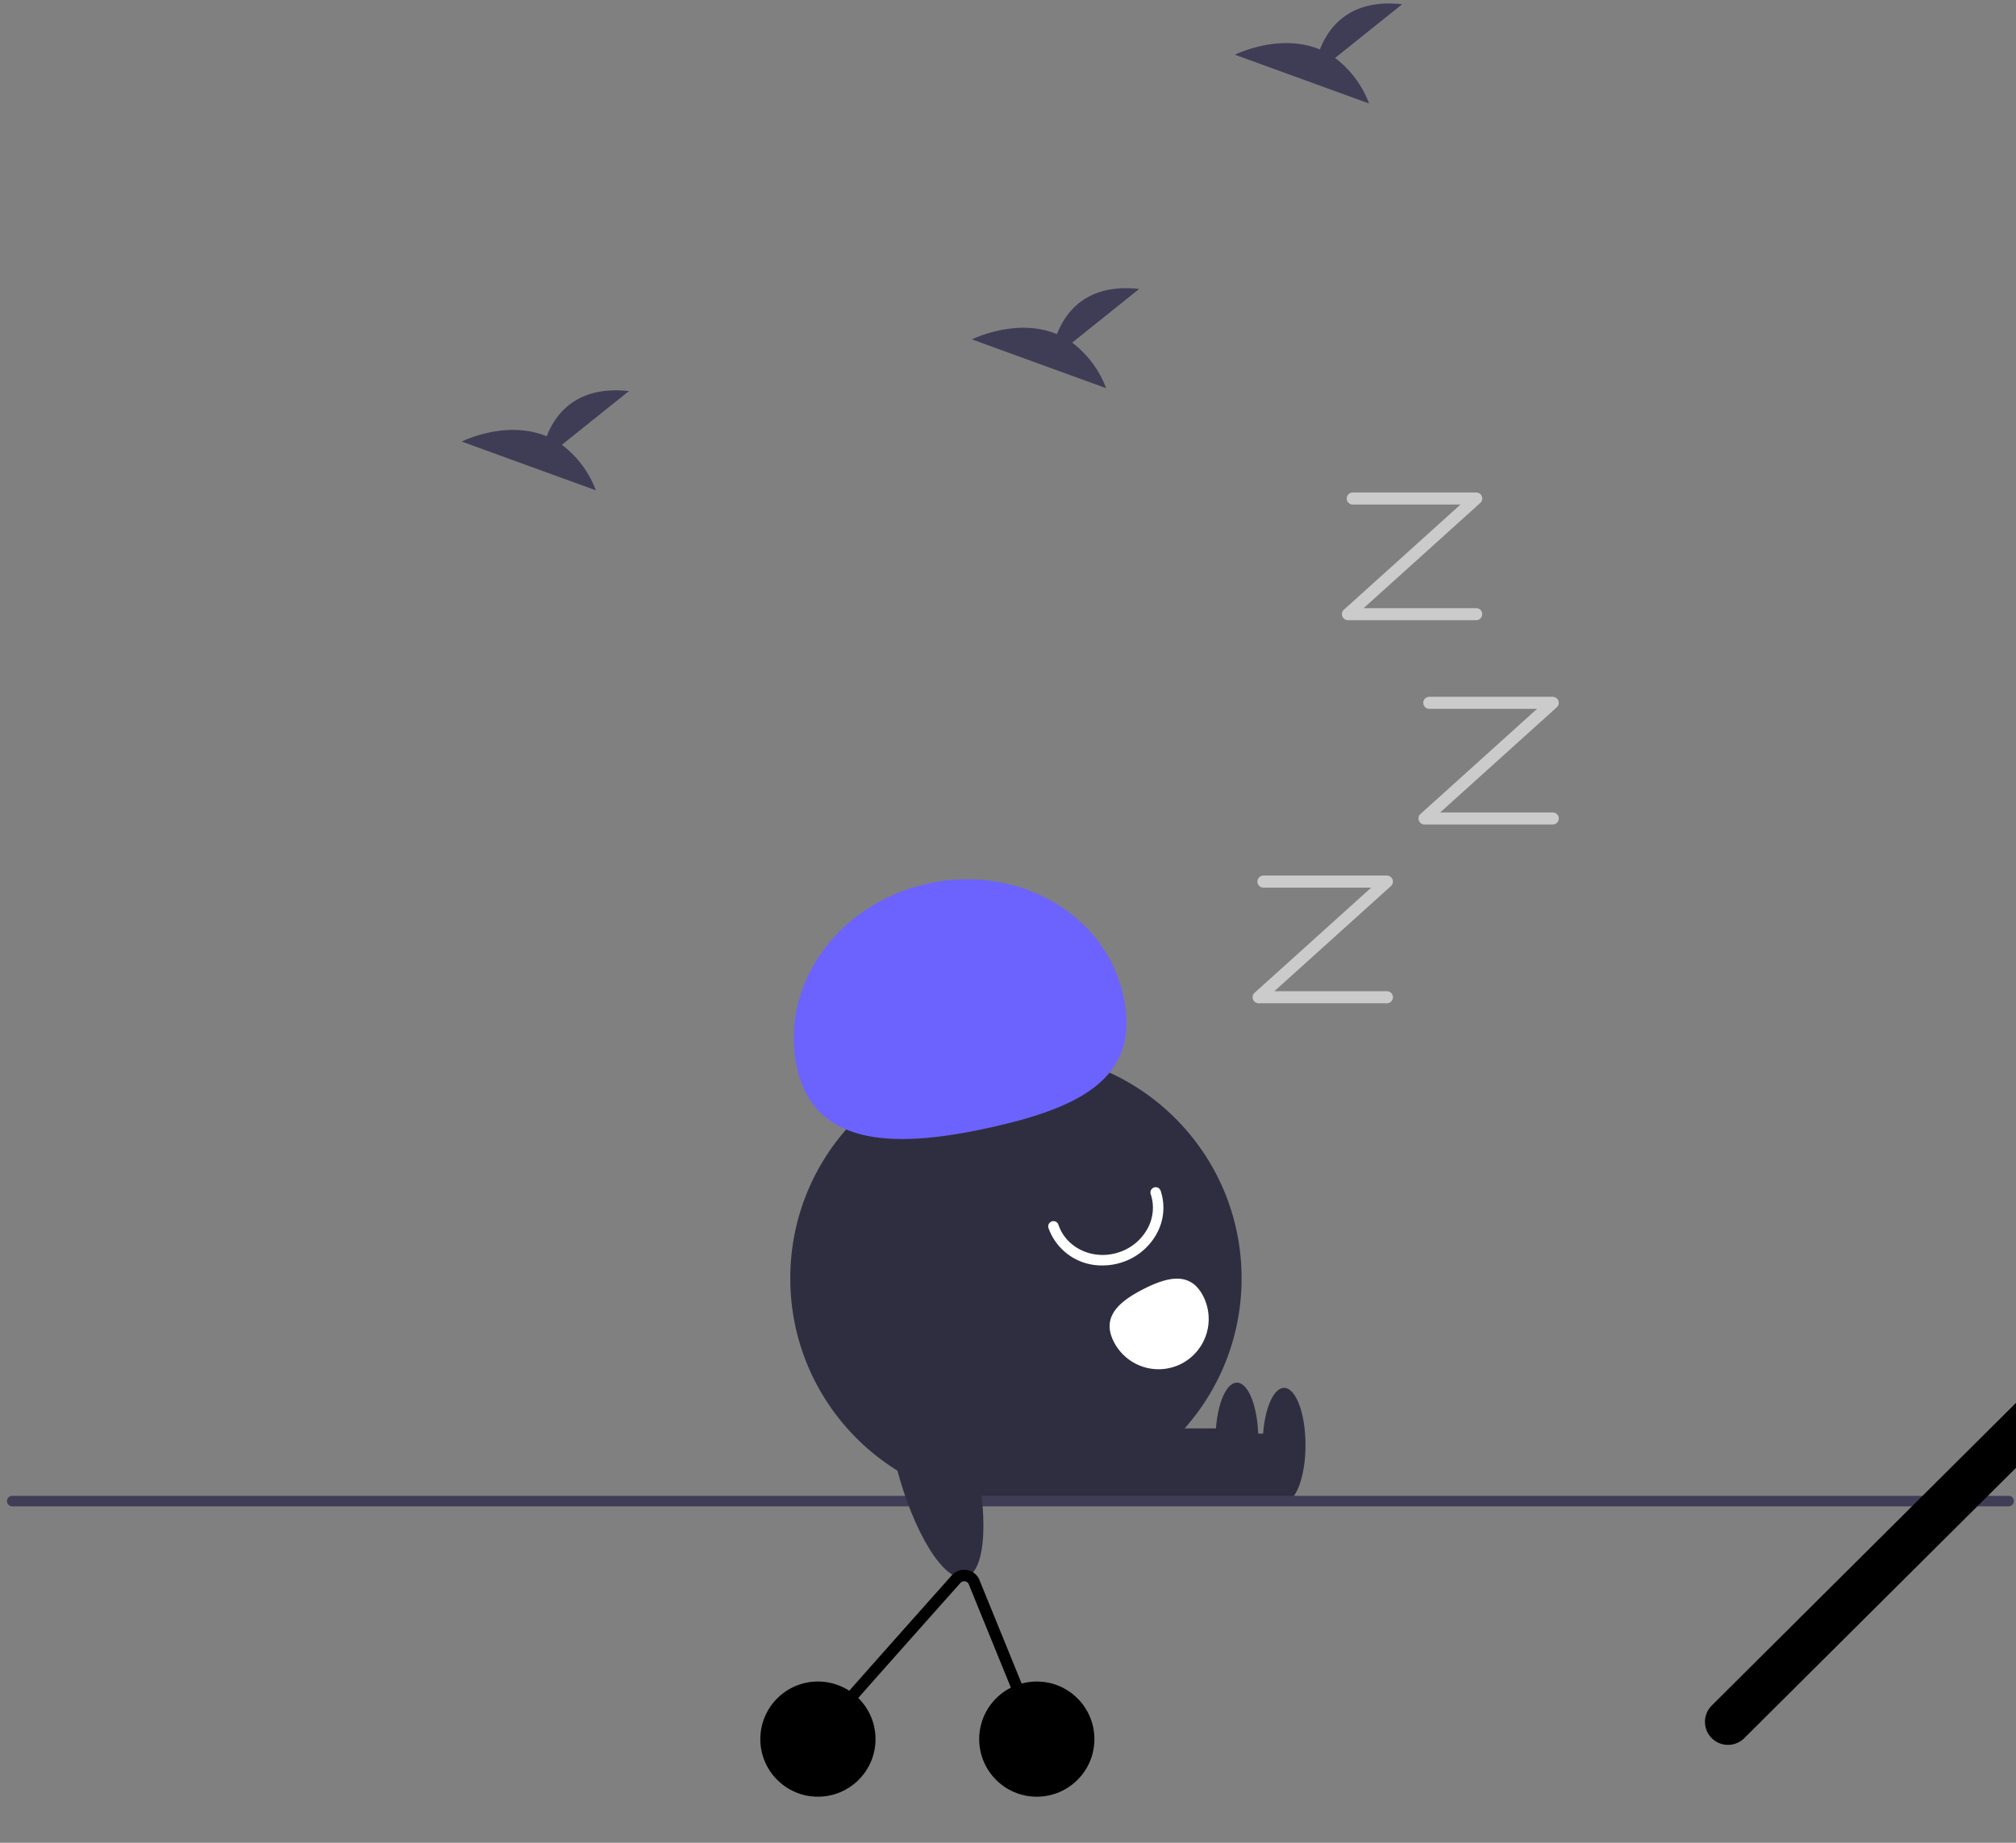 <svg width='175' height='160' fill='none' xmlns='http://www.w3.org/2000/svg'><rect width="100%" height="100%" fill="#808080" stroke="none"/><path d='M88.19 130.611c10.818 0 19.588-8.785 19.588-19.621 0-10.837-8.77-19.622-19.589-19.622-10.818 0-19.589 8.785-19.589 19.622 0 10.836 8.77 19.621 19.59 19.621Z' fill='#2F2E41'/><path d='M111.342 124.477h-17.55v5.961h17.55v-5.961Z' fill='#2F2E41'/><path d='M111.466 130.438c1.027 0 1.859-2.224 1.859-4.967 0-2.744-.832-4.968-1.859-4.968-1.027 0-1.86 2.224-1.86 4.968 0 2.743.833 4.967 1.86 4.967ZM107.248 124.021h-17.55v5.961h17.55v-5.961Z' fill='#2F2E41'/><path d='M107.372 129.982c1.027 0 1.86-2.224 1.86-4.967 0-2.743-.833-4.967-1.86-4.967-1.027 0-1.86 2.224-1.86 4.967 0 2.743.833 4.967 1.86 4.967Z' fill='#2F2E41'/><path d='M69.187 92.742c-1.581-7.095 3.475-14.264 11.293-16.013 7.82-1.749 15.44 2.585 17.022 9.68 1.581 7.096-3.6 9.713-11.42 11.462-7.818 1.748-15.313 1.967-16.895-5.129Z' fill='#6C63FF'/><path d='M95.718 109.872a4.885 4.885 0 0 1-4.703-3.245.457.457 0 0 1 .287-.577.439.439 0 0 1 .176-.022.445.445 0 0 1 .311.155c.04.045.07.097.088.154.69 2.054 3.047 3.128 5.256 2.393a4.369 4.369 0 0 0 2.535-2.163 3.75 3.75 0 0 0 .22-2.887.457.457 0 0 1 .463-.6.459.459 0 0 1 .4.31 4.656 4.656 0 0 1-.269 3.585 5.288 5.288 0 0 1-3.063 2.62 5.377 5.377 0 0 1-1.7.277ZM104.444 112.539a4.367 4.367 0 0 1-1.894 5.869 4.354 4.354 0 0 1-5.859-1.897l-.004-.008c-1.093-2.146.418-3.477 2.56-4.572 2.141-1.094 4.104-1.537 5.197.608Z' fill='#fff'/><path d='M174.359 130.788H1.062a.453.453 0 0 1-.455-.456.455.455 0 0 1 .455-.456H174.36a.454.454 0 0 1 .455.456.456.456 0 0 1-.455.456Z' fill='#3F3D56'/><path d='M83.807 136.965c1.824-.471 2.088-5.573.59-11.394-1.5-5.821-4.194-10.158-6.018-9.687-1.825.471-2.089 5.573-.59 11.394 1.5 5.821 4.193 10.158 6.018 9.687Z' fill='#2F2E41'/><path d='M120.39 87.109h-11.131a.528.528 0 0 1-.489-.335.515.515 0 0 1 .137-.576l10.122-9.13h-9.352a.525.525 0 0 1-.525-.523.525.525 0 0 1 .525-.523h10.713a.525.525 0 0 1 .511.643.53.53 0 0 1-.158.267l-10.122 9.131h9.769a.525.525 0 0 1 .525.523.525.525 0 0 1-.525.523ZM134.786 71.587h-11.131a.524.524 0 0 1-.352-.91l10.121-9.131h-9.352a.527.527 0 0 1-.525-.523.524.524 0 0 1 .525-.523h10.714a.528.528 0 0 1 .49.335.518.518 0 0 1-.138.575l-10.122 9.131h9.77a.527.527 0 0 1 .525.523.524.524 0 0 1-.525.523ZM128.142 53.848h-11.131a.525.525 0 0 1-.511-.644.53.53 0 0 1 .158-.266l10.122-9.131h-9.352a.527.527 0 0 1-.525-.523.524.524 0 0 1 .525-.523h10.714a.528.528 0 0 1 .49.335.518.518 0 0 1-.138.575l-10.122 9.131h9.77a.527.527 0 0 1 .525.523.524.524 0 0 1-.525.523Z' fill='#CBCBCB'/><path d='m93.07 29.75 5.819-4.663c-4.521-.5-6.379 1.97-7.139 3.925-3.532-1.47-7.377.456-7.377.456l11.644 4.234a8.825 8.825 0 0 0-2.948-3.953ZM48.775 38.619l5.82-4.662c-4.521-.5-6.379 1.97-7.139 3.925-3.532-1.47-7.377.456-7.377.456l11.644 4.234a8.825 8.825 0 0 0-2.948-3.953ZM115.894 5.032l5.82-4.662c-4.521-.5-6.379 1.97-7.139 3.925-3.532-1.47-7.377.456-7.377.456l11.644 4.234a8.828 8.828 0 0 0-2.948-3.953Z' fill='#3F3D56'/><path d='M72 149.5a3266.09 3266.09 0 0 1 10.99-12.383.933.933 0 0 1 1.578.278L89.5 149.5' stroke='#000' stroke-linecap='round'/><line id='string1' x1='150' y1='149.5' x2='250' y2='50' stroke='black' stroke-width='4' stroke-linecap='round'/><circle id='ball1' cx='71' cy='151' r='5' fill='black' /><circle id='ball' cx='90' cy='151' r='5' fill='black' /></svg>